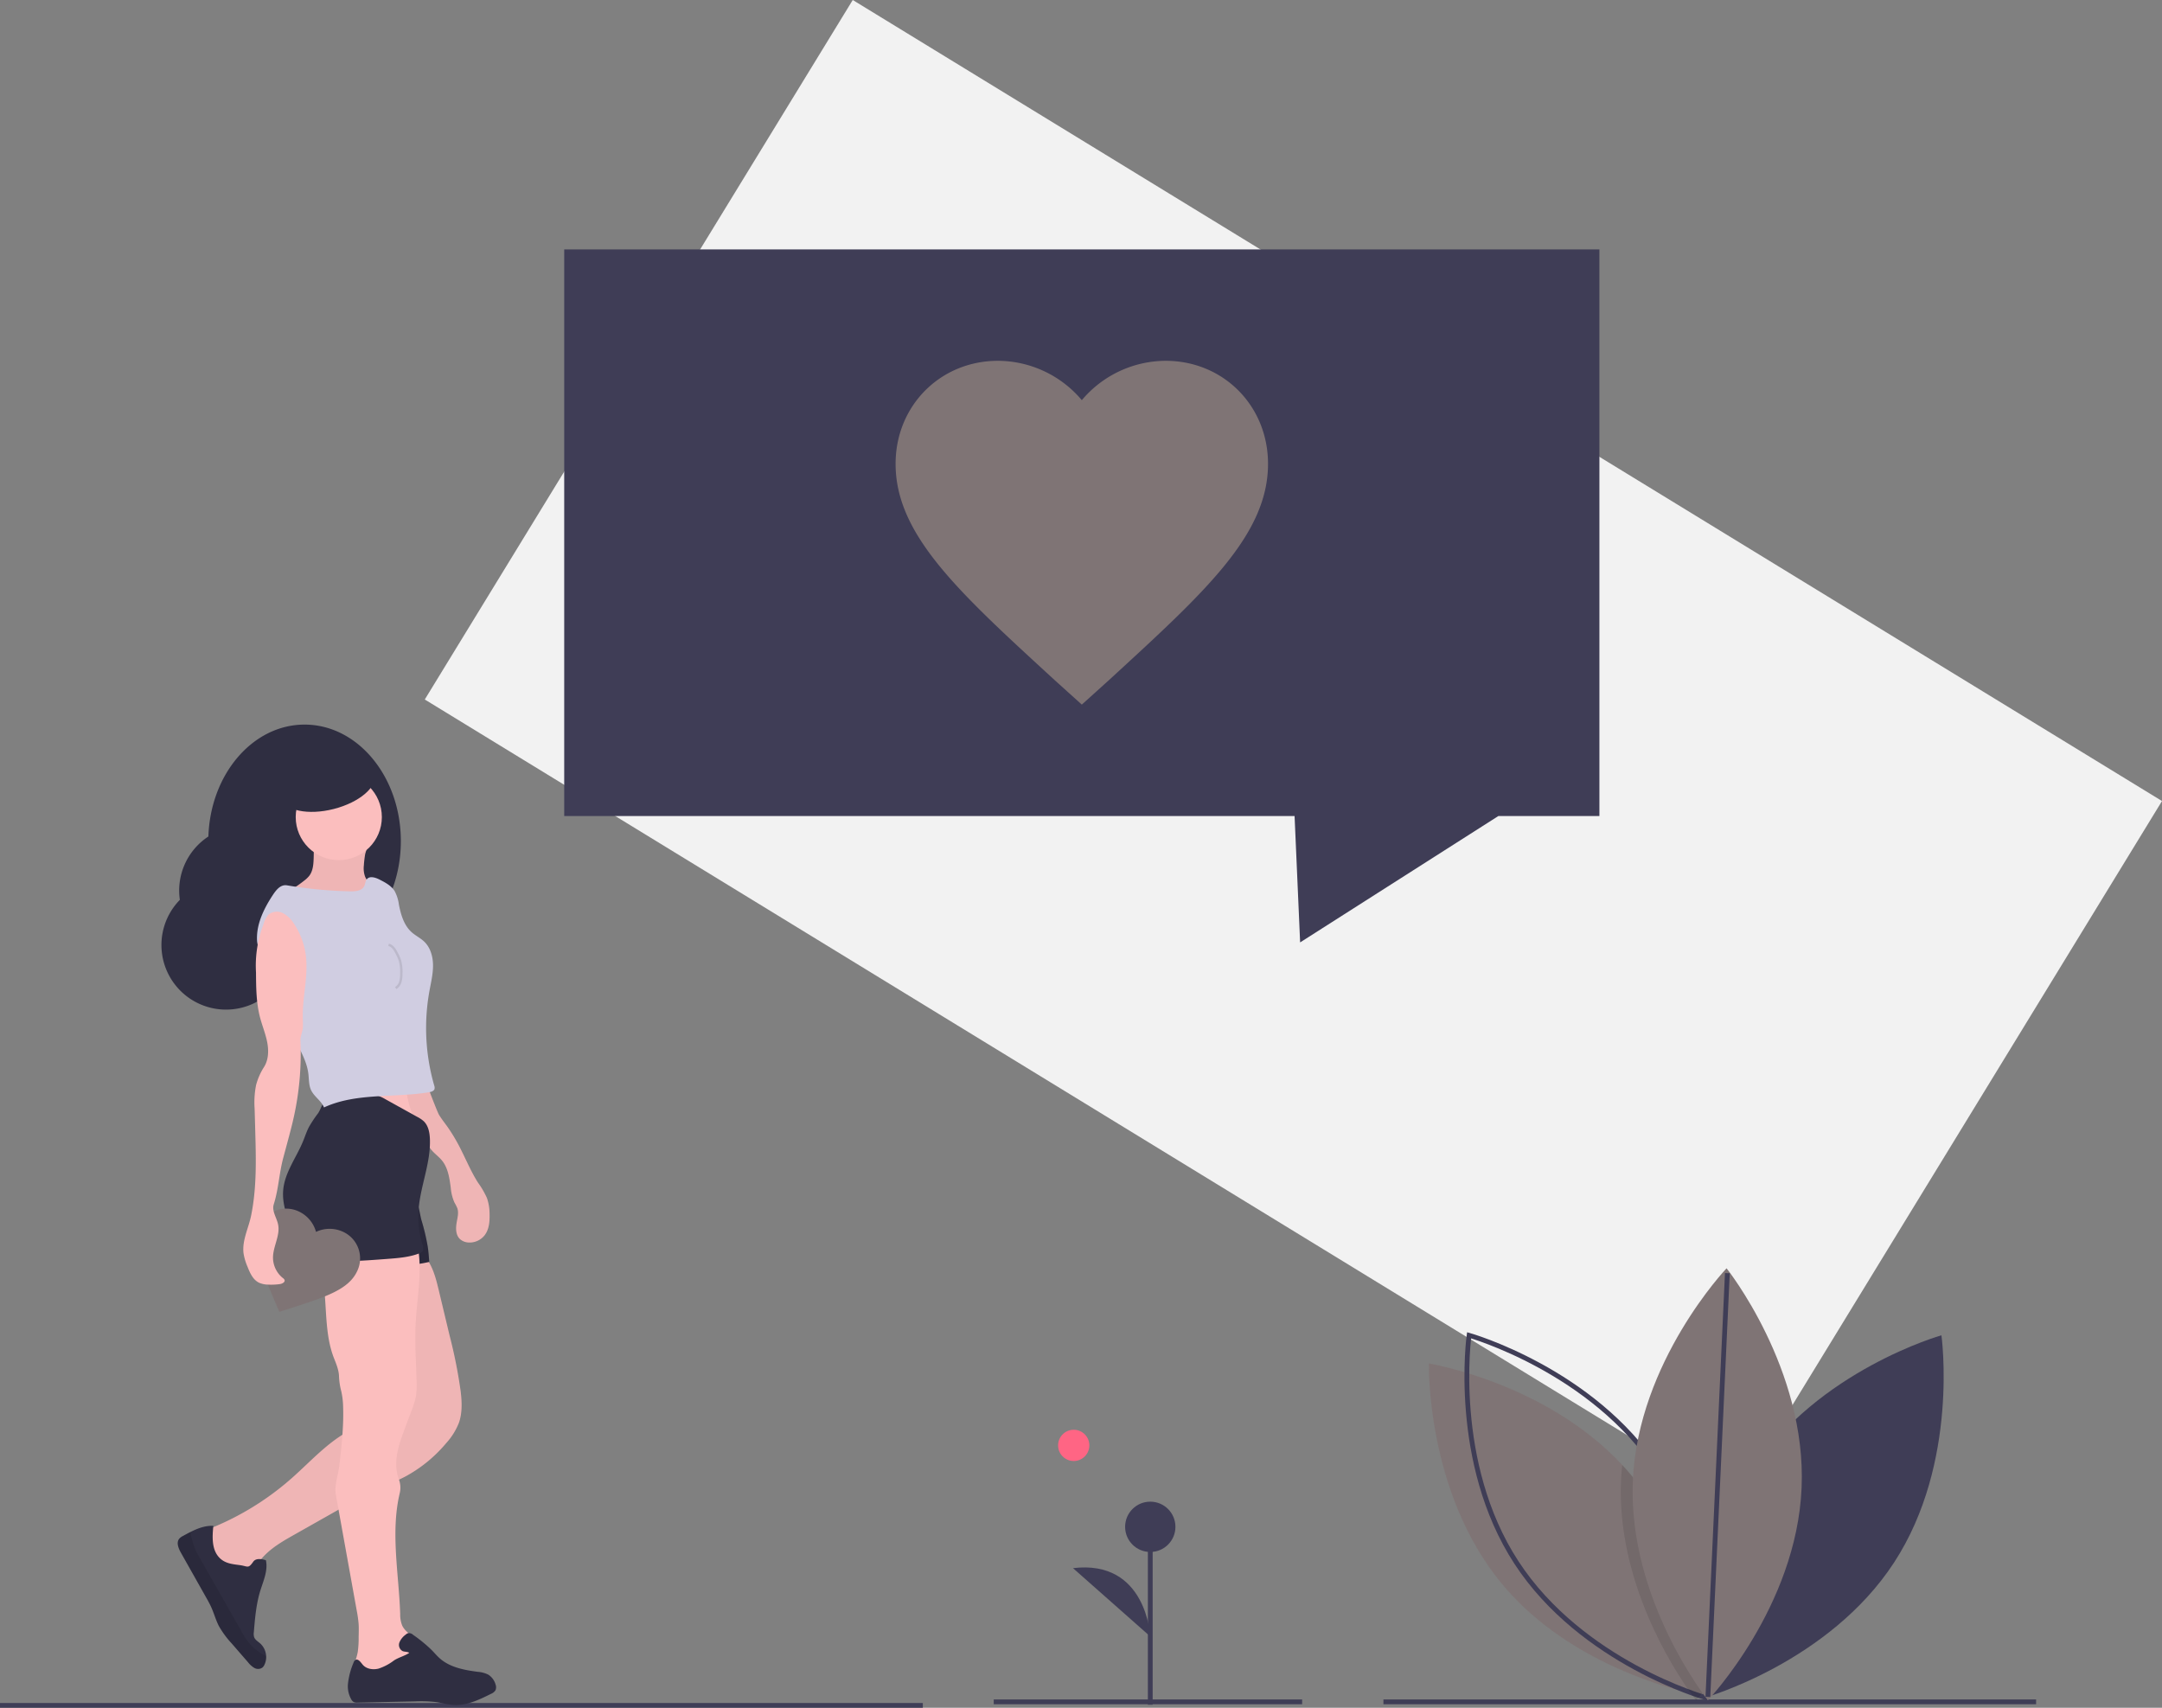 <svg id="b1c121f6-5782-4527-a6ee-a39cd8953237" data-name="Layer 1" xmlns="http://www.w3.org/2000/svg" width="904.321" height="714.318" viewBox="0 0 904.321 714.318"><rect x="0" y="0" width="904.321" height="714.318" fill="#808080" stroke="none"/><title>loving it</title><rect x="367.839" y="235.659" width="642" height="343" transform="translate(165.903 -392.992) rotate(31.459)" fill="#f2f2f2"/><polygon points="669 104.318 236 104.318 236 341.318 541.494 341.318 543.818 394.185 594.744 361.72 626.747 341.318 669 341.318 669 104.318" fill="#3f3d56"/><line y1="713.318" x2="386" y2="713.318" fill="none" stroke="#3f3d56" stroke-miterlimit="10" stroke-width="2"/><path d="M600.339,388.059l-11.296-10.19c-40.113-36.829-66.596-60.733-66.596-90.509,0-24.294,18.693-43.101,42.84-43.101a46.079,46.079,0,0,1,35.051,16.457,46.077,46.077,0,0,1,35.051-16.457c24.147,0,42.84,18.807,42.84,43.101,0,29.777-26.483,53.681-66.596,90.509Z" transform="translate(-147.839 -93.341)" fill="#7f7475"/><path d="M223.069,469.729a27.003,27.003,0,0,1,11.937-26.503c.842-26.022,18.531-46.805,40.233-46.805,22.239,0,40.268,21.824,40.268,48.745s-18.029,48.745-40.268,48.745a33.675,33.675,0,0,1-6.247-.585,27.019,27.019,0,1,1-45.924-23.598Z" transform="translate(-147.839 -93.341)" fill="#2f2e41"/><path d="M300.029,455.318a10.235,10.235,0,0,0,.525,4.724c.926,2.145,3.201,4.071,2.534,6.31-.431,1.445-1.953,2.248-3.381,2.732-6.759,2.289-14.137.926-21.266,1.234a67.998,67.998,0,0,1-7.15.248,11.367,11.367,0,0,1-6.646-2.316,56.854,56.854,0,0,0,10.452-6.573,11.666,11.666,0,0,0,2.108-2.014c1.52-2.001,1.749-4.672,1.831-7.184q.122-3.731-.022-7.464,7.653-.082,15.306-.068c1.635.003,6.639-.395,7.21,1.368.286.884-.811,3.462-.977,4.456A45.226,45.226,0,0,0,300.029,455.318Z" transform="translate(-147.839 -93.341)" fill="#fbbebe"/><path d="M300.029,455.318a10.235,10.235,0,0,0,.525,4.724c.926,2.145,3.201,4.071,2.534,6.31-.431,1.445-1.953,2.248-3.381,2.732-6.759,2.289-14.137.926-21.266,1.234a67.998,67.998,0,0,1-7.15.248,11.367,11.367,0,0,1-6.646-2.316,56.854,56.854,0,0,0,10.452-6.573,11.666,11.666,0,0,0,2.108-2.014c1.52-2.001,1.749-4.672,1.831-7.184q.122-3.731-.022-7.464,7.653-.082,15.306-.068c1.635.003,6.639-.395,7.21,1.368.286.884-.811,3.462-.977,4.456A45.226,45.226,0,0,0,300.029,455.318Z" transform="translate(-147.839 -93.341)" opacity="0.05"/><path d="M325.439,547.858a34.374,34.374,0,0,1-1.971,16.81,319.093,319.093,0,0,0-33.063-1.74,18.409,18.409,0,0,0,3.532-8.703,48.371,48.371,0,0,0,.058-8.904l21.435-.073a20.196,20.196,0,0,1,4.688.35C322.2,546.085,323.337,547.467,325.439,547.858Z" transform="translate(-147.839 -93.341)" fill="#fbbebe"/><path d="M331.448,559.61c1.099,1.806,2.429,3.46,3.653,5.184a75.384,75.384,0,0,1,5.96,10.243c2.162,4.366,4.094,8.865,6.714,12.973a36.142,36.142,0,0,1,3.752,6.457,20.633,20.633,0,0,1,1.089,6.751c.081,3.054-.184,6.319-2.03,8.752a7.967,7.967,0,0,1-6.898,3.064,5.665,5.665,0,0,1-3.593-1.555c-1.803-1.853-1.625-4.822-1.14-7.362.34-1.78.766-3.65.193-5.369a19.45,19.45,0,0,0-1.239-2.471,18.982,18.982,0,0,1-1.519-6.075c-.535-4.027-1.112-8.296-3.675-11.448-1.374-1.69-3.235-2.937-4.586-4.646-.707-.895-1.265-1.906-2.019-2.762-1.073-1.219-2.557-2.148-3.175-3.65a14.585,14.585,0,0,1-.563-3.024,21.587,21.587,0,0,0-1.765-4.67c-2.446-5.615-3.101-11.819-3.728-17.912a25.596,25.596,0,0,0,7.698-1.517C323.866,540.831,330.701,558.382,331.448,559.61Z" transform="translate(-147.839 -93.341)" fill="#fbbebe"/><path d="M331.448,559.61c1.099,1.806,2.429,3.46,3.653,5.184a75.384,75.384,0,0,1,5.96,10.243c2.162,4.366,4.094,8.865,6.714,12.973a36.142,36.142,0,0,1,3.752,6.457,20.633,20.633,0,0,1,1.089,6.751c.081,3.054-.184,6.319-2.03,8.752a7.967,7.967,0,0,1-6.898,3.064,5.665,5.665,0,0,1-3.593-1.555c-1.803-1.853-1.625-4.822-1.14-7.362.34-1.78.766-3.65.193-5.369a19.45,19.45,0,0,0-1.239-2.471,18.982,18.982,0,0,1-1.519-6.075c-.535-4.027-1.112-8.296-3.675-11.448-1.374-1.69-3.235-2.937-4.586-4.646-.707-.895-1.265-1.906-2.019-2.762-1.073-1.219-2.557-2.148-3.175-3.65a14.585,14.585,0,0,1-.563-3.024,21.587,21.587,0,0,0-1.765-4.67c-2.446-5.615-3.101-11.819-3.728-17.912a25.596,25.596,0,0,0,7.698-1.517C323.866,540.831,330.701,558.382,331.448,559.61Z" transform="translate(-147.839 -93.341)" opacity="0.05"/><circle cx="141.706" cy="341.758" r="18.015" fill="#fbbebe"/><path d="M325.468,618.746c3.396,4.03,4.721,9.359,5.947,14.485l4.499,18.82a204.629,204.629,0,0,1,4.603,23.163c.531,4.432.752,9.041-.73,13.252a27.503,27.503,0,0,1-5.294,8.47,58.464,58.464,0,0,1-17.4,14.151c-3.529,1.832-7.26,3.237-10.887,4.865-5.409,2.429-10.579,5.351-15.741,8.269l-19.426,10.982c-4.167,2.356-8.38,4.745-11.849,8.043a29.373,29.373,0,0,0-7.262,11,5.529,5.529,0,0,1-1.703,2.832c-1.107.757-2.601.511-3.883.119A22.673,22.673,0,0,1,230.854,734.502a117.721,117.721,0,0,0,38.808-22.695c8.67-7.633,16.484-16.731,27.065-21.366,4.627-2.027,10.178-3.575,12.341-8.141a16.64,16.64,0,0,0,1.13-6.672c.193-6.272.381-12.606-.814-18.766-1.01-5.207-2.986-10.17-4.473-15.261-2.976-10.194-3.975-20.844-4.96-31.418a174.909,174.909,0,0,1,20.828-1.231,2.364,2.364,0,0,1,1.72.458,2.488,2.488,0,0,1,.533,1.365C323.535,613.526,323.666,616.608,325.468,618.746Z" transform="translate(-147.839 -93.341)" fill="#fbbebe"/><path d="M325.468,618.746c3.396,4.03,4.721,9.359,5.947,14.485l4.499,18.82a204.629,204.629,0,0,1,4.603,23.163c.531,4.432.752,9.041-.73,13.252a27.503,27.503,0,0,1-5.294,8.47,58.464,58.464,0,0,1-17.4,14.151c-3.529,1.832-7.26,3.237-10.887,4.865-5.409,2.429-10.579,5.351-15.741,8.269l-19.426,10.982c-4.167,2.356-8.38,4.745-11.849,8.043a29.373,29.373,0,0,0-7.262,11,5.529,5.529,0,0,1-1.703,2.832c-1.107.757-2.601.511-3.883.119A22.673,22.673,0,0,1,230.854,734.502a117.721,117.721,0,0,0,38.808-22.695c8.67-7.633,16.484-16.731,27.065-21.366,4.627-2.027,10.178-3.575,12.341-8.141a16.64,16.64,0,0,0,1.13-6.672c.193-6.272.381-12.606-.814-18.766-1.01-5.207-2.986-10.17-4.473-15.261-2.976-10.194-3.975-20.844-4.96-31.418a174.909,174.909,0,0,1,20.828-1.231,2.364,2.364,0,0,1,1.72.458,2.488,2.488,0,0,1,.533,1.365C323.535,613.526,323.666,616.608,325.468,618.746Z" transform="translate(-147.839 -93.341)" opacity="0.05"/><path d="M223.527,742.82q5.23,9.275,10.454,18.544c.811,1.431,1.621,2.872,2.289,4.377,1.134,2.543,1.854,5.261,3.131,7.736a38.466,38.466,0,0,0,5.399,7.322q3.41,3.934,6.819,7.858a9.147,9.147,0,0,0,2.628,2.342,3.131,3.131,0,0,0,3.338-.154,3.469,3.469,0,0,0,.874-1.203,7.368,7.368,0,0,0,.699-3.582,7.653,7.653,0,0,0-2.48-5.309c-.943-.827-2.146-1.499-2.554-2.686a4.939,4.939,0,0,1-.111-1.992c.482-5.849.97-11.752,2.702-17.358,1.293-4.191,3.296-8.499,2.337-12.78-1.823-.551-4.191-.927-5.283.631-2.125,3.047-2.247,1.902-5.521,1.441-3.237-.445-6.337-.662-8.732-3.216-3.174-3.38-2.904-8.626-2.437-13.235-3.349-.154-6.538,1.049-9.574,2.575-1.065.535-2.109,1.107-3.137,1.674a5.188,5.188,0,0,0-1.515,1.097C221.482,738.518,222.483,740.971,223.527,742.82Z" transform="translate(-147.839 -93.341)" fill="#2f2e41"/><path d="M324.133,603.722a88.248,88.248,0,0,1,2.641,11.169c.304,2.078.46,4.174.615,6.269-7.113,1.686-14.494,1.773-21.803,1.852l-30.47.329a64.921,64.921,0,0,1-.823-12.419c.424-6.835,3.007-13.501,2.569-20.335a188.092,188.092,0,0,1,25.297-2.753,11.89,11.89,0,0,1,4.593.433c1.38.506,2.531,1.489,3.857,2.121,2.983,1.419,7.461.728,9.995,3.03C322.92,595.52,323.308,600.803,324.133,603.722Z" transform="translate(-147.839 -93.341)" fill="#2f2e41"/><path d="M324.133,603.722a88.248,88.248,0,0,1,2.641,11.169c.304,2.078.46,4.174.615,6.269-7.113,1.686-14.494,1.773-21.803,1.852l-30.47.329a64.921,64.921,0,0,1-.823-12.419c.424-6.835,3.007-13.501,2.569-20.335a188.092,188.092,0,0,1,25.297-2.753,11.89,11.89,0,0,1,4.593.433c1.38.506,2.531,1.489,3.857,2.121,2.983,1.419,7.461.728,9.995,3.03C322.92,595.52,323.308,600.803,324.133,603.722Z" transform="translate(-147.839 -93.341)" opacity="0.1"/><path d="M322.398,613.797c2.297,10.845-.133,22.053-.696,33.124-.403,7.923.158,15.858.386,23.787a32.614,32.614,0,0,1-.31,6.824,34.595,34.595,0,0,1-1.808,5.851l-2.737,7.299c-2.571,6.854-5.19,14.206-2.572,21.354a10.002,10.002,0,0,1,.399,5.772c-3.923,16.389-.387,33.792.173,50.633a12.209,12.209,0,0,0,.846,4.848c1.398,2.96,4.85,4.401,6.66,7.128,2.198,3.311,1.41,8.027-1.182,11.04s-6.614,4.494-10.574,4.822c-4.955.41-9.917-.791-14.773-1.582l-.539-.513c-.612-3.377,1.243-6.494,1.821-9.943a41.817,41.817,0,0,0,.363-6.166c.033-1.844.109-3.691-.015-5.532a50.871,50.871,0,0,0-.794-5.574l-4.132-22.914-.892-4.949-3.711-20.577c-.701-3.888,1.015-8.238,1.463-12.163.927-8.128,1.856-16.292,1.584-24.469a32.325,32.325,0,0,0-.784-6.668,28.959,28.959,0,0,1-.933-6.198c-.065-2.524-1.076-5.004-2.059-7.481-3.296-8.306-3.159-17.5-3.878-26.407a20.185,20.185,0,0,0-1.018-5.553c-1.028-2.717-3.081-4.895-4.7-7.308s-2.847-5.427-1.933-8.184c1.46-4.406,7.45-5.82,11.086-7.104a31.168,31.168,0,0,1,19.371-.657A66.874,66.874,0,0,1,322.398,613.797Z" transform="translate(-147.839 -93.341)" fill="#fbbebe"/><path d="M294.775,804.165a2.752,2.752,0,0,0,1.028,1.102,3.289,3.289,0,0,0,1.574.228q12.096-.254,24.187-.514a52.657,52.657,0,0,1,8.912.323c2.352.355,4.657,1.038,7.031,1.182,5.505.344,10.735-2.178,15.673-4.636a3.993,3.993,0,0,0,1.918-1.526,3.259,3.259,0,0,0,.037-2.368,7.276,7.276,0,0,0-2.692-3.91c-.159-.106-.323-.212-.493-.307a11.942,11.942,0,0,0-4.324-1.123c-5.616-.736-11.524-1.839-15.784-5.574-1.229-1.076-2.273-2.337-3.412-3.502a60.877,60.877,0,0,0-7.757-6.363,2.745,2.745,0,0,0-2.024-.758,2.653,2.653,0,0,0-1.113.641,7.654,7.654,0,0,0-2.623,3.253,2.942,2.942,0,0,0,1.298,3.624c.943.397,1.966.191,2.819.736-1.743,1.261-4.435,1.892-6.395,3.195a21.807,21.807,0,0,1-6.427,3.402c-2.358.609-5.166.191-6.708-1.696-.832-1.017-1.886-2.575-3.015-1.907a2.132,2.132,0,0,0-.784,1.155,31.108,31.108,0,0,0-2.294,8.583A11.098,11.098,0,0,0,294.775,804.165Z" transform="translate(-147.839 -93.341)" fill="#2f2e41"/><path d="M301.292,551.009a15.818,15.818,0,0,1,4.147.461,17.857,17.857,0,0,1,3.703,1.698l13.243,7.343a12.559,12.559,0,0,1,2.696,1.817c1.908,1.837,2.459,4.663,2.573,7.309.444,10.303-4.205,20.187-4.79,30.484a39.074,39.074,0,0,0,1.637,13.596c.333,1.089.66,2.427-.138,3.24a2.882,2.882,0,0,1-1.045.6c-4.193,1.633-8.756,1.993-13.243,2.337-10.979.841-22.055,1.68-32.968.211a3.845,3.845,0,0,1-1.563-.449,3.949,3.949,0,0,1-1.324-1.915q-2.066-4.845-4.055-9.722c-2.224-5.456-4.415-11.199-3.854-17.064.698-7.286,5.481-13.438,8.27-20.204.833-2.02,1.494-4.117,2.505-6.054a51.741,51.741,0,0,1,3.781-5.677c1.073-1.527,2.106-4.96,3.415-6.031,1.601-1.31,6.121-1.278,8.149-1.516A69.009,69.009,0,0,1,301.292,551.009Z" transform="translate(-147.839 -93.341)" fill="#2f2e41"/><path d="M223.527,742.82q5.23,9.275,10.454,18.544c.811,1.431,1.621,2.872,2.289,4.377,1.134,2.543,1.854,5.261,3.131,7.736a38.466,38.466,0,0,0,5.399,7.322q3.41,3.934,6.819,7.858a9.147,9.147,0,0,0,2.628,2.342,3.131,3.131,0,0,0,3.338-.154,3.469,3.469,0,0,0,.874-1.203,7.368,7.368,0,0,0,.699-3.582,22.785,22.785,0,0,1-6.623-4.885,32.71,32.71,0,0,1-3.852-5.786q-1.407-2.472-2.819-4.949-7.24-12.74-14.491-25.48a28.94,28.94,0,0,1-3.868-10.83c-1.065.535-2.109,1.107-3.137,1.674a5.188,5.188,0,0,0-1.515,1.097C221.482,738.518,222.483,740.971,223.527,742.82Z" transform="translate(-147.839 -93.341)" opacity="0.1"/><path d="M267.887,463.657a180.038,180.038,0,0,0,26.504,2.508c2.189.044,4.837-.217,5.806-2.18.454-.919.425-2.06,1.06-2.865,1.192-1.511,3.589-.764,5.304.108,2.397,1.219,4.91,2.542,6.342,4.818a16.355,16.355,0,0,1,1.791,5.673c.831,4.227,2.104,8.651,5.312,11.526,1.666,1.494,3.756,2.468,5.358,4.031,2.586,2.522,3.593,6.304,3.6,9.916s-.865,7.159-1.511,10.712a86.838,86.838,0,0,0,2.007,39.467,2.643,2.643,0,0,1,.143,1.424c-.258.923-1.376,1.251-2.322,1.406-14.676,2.418-30.42.124-43.924,6.357-1.124-2.774-3.909-4.351-5.285-7.01-1.115-2.154-.96-4.71-1.256-7.118-.801-6.514-4.958-12.062-7.316-18.187-2.068-5.37-2.786-11.287-5.681-16.26-1.028-1.766-2.312-3.375-3.316-5.155a57.203,57.203,0,0,1-5.109-15.508c-.584-6.97,2.67-13.686,6.507-19.535C263.379,465.531,265.229,463.205,267.887,463.657Z" transform="translate(-147.839 -93.341)" fill="#d0cde1"/><path d="M310.382,488.546c1.675.375,2.658,2.068,3.438,3.597a19.068,19.068,0,0,1,1.321,3.001,17.606,17.606,0,0,1,.55,5.368,12.358,12.358,0,0,1-.365,3.406,4.49,4.49,0,0,1-1.983,2.702" transform="translate(-147.839 -93.341)" fill="none" stroke="#000" stroke-miterlimit="10" opacity="0.1"/><path d="M264.671,642.033l-1.737-4.037c-6.09-14.504-10.159-23.971-6.57-31.788a12.236,12.236,0,0,1,16.442-6.149,13.31,13.31,0,0,1,7.217,8.546,13.31,13.31,0,0,1,11.185-.094A12.236,12.236,0,0,1,297.258,624.99c-3.59,7.816-13.424,10.898-28.393,15.73Z" transform="translate(-147.839 -93.341)" fill="#7f7475"/><ellipse cx="284.991" cy="422.088" rx="20.134" ry="9.938" transform="translate(-243.476 -9.632) rotate(-14.336)" fill="#2f2e41"/><path d="M275.861,493.85a30.88,30.88,0,0,0-5.043-14.109,12.177,12.177,0,0,0-4.535-4.402,5.606,5.606,0,0,0-6.018.468,8.654,8.654,0,0,0-2.163,4.005,48.093,48.093,0,0,0-3.182,20.294c.04,6.305.089,12.688,1.682,18.788.904,3.459,2.295,6.788,2.986,10.296s.607,7.355-1.274,10.395a26.559,26.559,0,0,0-3.369,7.649,37.506,37.506,0,0,0-.601,9.909l.255,9.107c.333,11.878.656,23.88-1.719,35.522-1.084,5.312-3.804,10.338-3.182,15.723a22.951,22.951,0,0,0,1.66,5.658c1.018,2.6,2.249,5.408,4.741,6.668a9.552,9.552,0,0,0,3.854.84,26.323,26.323,0,0,0,4.937-.217c1.001-.139,2.295-.809,1.955-1.761a1.94,1.94,0,0,0-.706-.786,11.011,11.011,0,0,1-4.11-8.543c.02-4.713,3.085-9.247,2.129-13.862-.593-2.861-2.703-5.633-1.813-8.416,2.008-6.281,2.252-13.029,3.963-19.398l1.677-6.242c.998-3.713,1.996-7.428,2.817-11.185a122.523,122.523,0,0,0,2.7-31.686c-.075-1.657.847-3.547.986-5.201.163-1.95-.035-3.912-.006-5.869C274.599,509.441,276.641,501.868,275.861,493.85Z" transform="translate(-147.839 -93.341)" fill="#fbbebe"/><circle cx="449.117" cy="604.57" r="6.535" fill="#ff6584"/><line x1="578.659" y1="711.841" x2="851.659" y2="711.841" fill="none" stroke="#3f3d56" stroke-miterlimit="10" stroke-width="2"/><line x1="415.659" y1="711.841" x2="544.659" y2="711.841" fill="none" stroke="#3f3d56" stroke-miterlimit="10" stroke-width="2"/><line x1="481.136" y1="713.043" x2="481.136" y2="638.631" fill="#3f3d56" stroke="#3f3d56" stroke-miterlimit="10" stroke-width="2"/><circle cx="481.136" cy="638.631" r="10.523" fill="#3f3d56"/><path d="M628.975,777.834s-1.503-32.332-32.32-28.574" transform="translate(-147.839 -93.341)" fill="#3f3d56"/><path d="M880.919,708.311c-27.28,41.835-19.805,95.043-19.805,95.043s51.704-14.619,78.983-56.454,19.805-95.043,19.805-95.043S908.199,666.476,880.919,708.311Z" transform="translate(-147.839 -93.341)" fill="#3f3d56"/><path d="M860.969,802.867s-.664-.106-1.886-.353c-.975-.198-2.317-.48-3.956-.869-14.652-3.455-53.608-15.133-79.077-45.837-31.877-38.447-30.534-92.161-30.534-92.161s48.74,7.92,80.857,42.446q2.088,2.225,4.062,4.613c27.737,33.452,30.322,78.462,30.527,89.589C860.99,801.963,860.969,802.867,860.969,802.867Z" transform="translate(-147.839 -93.341)" fill="#7f7475"/><path d="M841.309,708.311c27.28,41.835,19.805,95.043,19.805,95.043s-51.704-14.619-78.983-56.454-19.805-95.043-19.805-95.043S814.03,666.476,841.309,708.311Z" transform="translate(-147.839 -93.341)" fill="none" stroke="#3f3d56" stroke-miterlimit="10" stroke-width="2"/><path d="M860.962,800.295c-.721.869-1.356,1.611-1.879,2.218-1.159,1.321-1.816,2.014-1.816,2.014s-.798-1.003-2.141-2.882c-7.369-10.272-31.071-46.797-29.241-88.989q.148-3.317.487-6.563,2.088,2.225,4.062,4.613C858.172,744.158,860.757,789.168,860.962,800.295Z" transform="translate(-147.839 -93.341)" opacity="0.1"/><path d="M901.411,715.707c-2.156,49.896-39.195,88.82-39.195,88.82s-33.543-41.974-31.387-91.871,39.195-88.82,39.195-88.82S903.567,665.811,901.411,715.707Z" transform="translate(-147.839 -93.341)" fill="#7f7475"/><line x1="714.376" y1="709.774" x2="722.519" y2="532.531" fill="none" stroke="#3f3d56" stroke-miterlimit="10" stroke-width="2"/></svg>